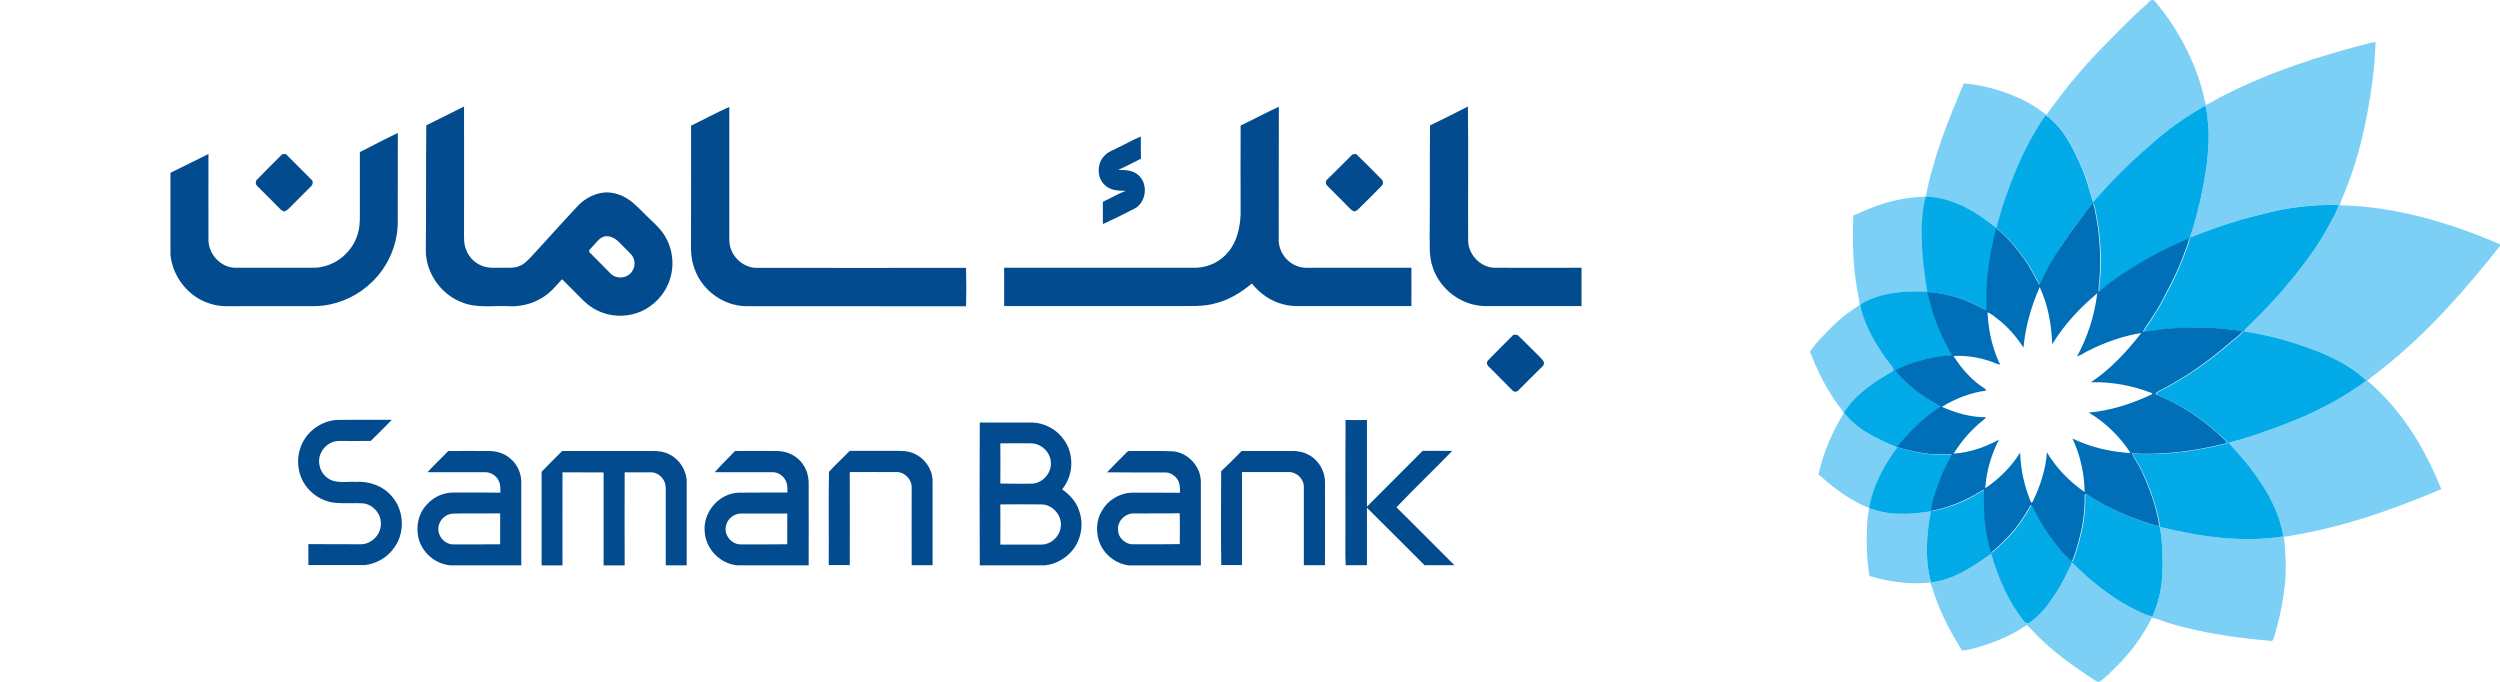 <svg width="88" height="24" viewBox="0 0 88 24" fill="none" xmlns="http://www.w3.org/2000/svg">
<g clip-path="url(#clip0_3775_100860)">
<path d="M75.547 0.163C75.623 0.092 75.732 -0.069 75.846 0.033C76.725 1.086 77.377 2.342 77.642 3.694C77.894 3.593 78.113 3.429 78.357 3.319C79.968 2.506 81.696 1.954 83.446 1.507C83.501 1.495 83.56 1.486 83.619 1.482C83.593 2.299 83.492 3.117 83.341 3.922C83.16 4.916 82.895 5.902 82.504 6.837C82.454 6.964 82.386 7.086 82.365 7.225C84.317 7.267 86.218 7.832 88.001 8.599C88.006 8.607 88.014 8.624 88.018 8.632C86.794 10.191 85.469 11.691 83.917 12.934C83.724 13.094 83.513 13.229 83.328 13.398C84.523 14.405 85.36 15.778 85.932 17.219C84.153 17.973 82.311 18.61 80.392 18.896C80.456 19.436 80.481 19.983 80.434 20.527C80.376 21.087 80.27 21.648 80.115 22.187C80.073 22.313 80.056 22.452 79.98 22.566C78.941 22.473 77.902 22.339 76.889 22.082C76.573 22.002 76.258 21.917 75.955 21.795C75.888 21.77 75.816 21.757 75.745 21.744C75.442 22.36 75.038 22.916 74.558 23.4C74.352 23.603 74.159 23.817 73.923 23.986C73.865 24.02 73.797 23.986 73.747 23.952C72.985 23.455 72.233 22.928 71.606 22.263C71.517 22.174 71.438 22.082 71.341 22.002C70.731 22.423 70.028 22.688 69.314 22.865C69.229 22.882 69.145 22.89 69.061 22.899C68.691 22.296 68.35 21.673 68.119 21.003C68.047 20.843 68.031 20.657 67.934 20.506C67.219 20.582 66.491 20.48 65.805 20.274C65.696 19.646 65.696 19.002 65.726 18.369C65.747 18.209 65.747 18.049 65.797 17.893C66.176 18.016 66.567 18.1 66.966 18.083C67.303 18.1 67.631 18.045 67.963 17.999C67.82 18.82 67.745 19.68 67.972 20.497C68.771 20.417 69.448 19.945 70.087 19.494C70.327 20.325 70.672 21.138 71.206 21.82C71.261 21.888 71.337 21.985 71.433 21.926C71.829 21.66 72.119 21.268 72.371 20.868C72.603 20.535 72.758 20.16 72.935 19.798C73.688 20.561 74.558 21.23 75.555 21.643C75.623 21.673 75.698 21.681 75.77 21.69C75.976 21.209 76.102 20.7 76.115 20.177C76.136 19.634 76.119 19.086 76.026 18.547C77.444 18.888 78.92 19.111 80.371 18.884C80.241 18.045 79.812 17.287 79.316 16.613C79.055 16.246 78.748 15.921 78.449 15.584C79.24 15.378 80.014 15.108 80.771 14.796C81.663 14.43 82.517 13.971 83.299 13.398C82.849 12.964 82.281 12.669 81.713 12.42C80.843 12.075 79.938 11.801 79.009 11.67C79.009 11.653 79.013 11.62 79.017 11.603C79.534 11.105 80.039 10.6 80.493 10.044C81.066 9.365 81.608 8.653 82.016 7.865C82.125 7.655 82.252 7.448 82.323 7.221C81.873 7.191 81.423 7.233 80.977 7.28C80.291 7.356 79.623 7.537 78.958 7.714C78.323 7.895 77.696 8.122 77.082 8.367C77.364 7.52 77.558 6.648 77.68 5.767C77.73 5.299 77.772 4.823 77.722 4.351C77.701 4.141 77.692 3.922 77.621 3.719C76.943 4.111 76.291 4.558 75.711 5.089C74.983 5.712 74.31 6.395 73.692 7.124C73.549 6.673 73.44 6.214 73.234 5.784C72.952 5.139 72.611 4.469 72.018 4.061C71.606 4.659 71.269 5.299 70.987 5.969C70.706 6.639 70.462 7.326 70.289 8.03C69.574 7.461 68.737 6.938 67.795 6.926C67.677 7.415 67.648 7.92 67.66 8.422C67.669 9.041 67.749 9.656 67.854 10.267C67.08 10.238 66.26 10.288 65.57 10.676C65.486 10.705 65.507 10.806 65.519 10.874C65.705 11.59 66.104 12.226 66.542 12.816C66.588 12.892 66.714 12.968 66.651 13.065C65.995 13.44 65.322 13.87 64.918 14.535C65.166 14.809 65.435 15.07 65.763 15.247C66.087 15.454 66.445 15.601 66.798 15.749C66.335 16.385 65.927 17.101 65.81 17.889C65.322 17.7 64.876 17.405 64.464 17.084C64.304 16.966 64.169 16.815 64.01 16.705C64.178 15.938 64.493 15.205 64.905 14.535C64.767 14.316 64.59 14.127 64.46 13.899C64.157 13.423 63.913 12.909 63.711 12.382C63.824 12.209 63.959 12.049 64.098 11.902C64.392 11.594 64.687 11.283 65.032 11.03C65.17 10.929 65.318 10.836 65.456 10.735C65.452 10.554 65.402 10.377 65.372 10.195C65.217 9.336 65.208 8.455 65.234 7.583C65.339 7.549 65.44 7.503 65.54 7.457C66.243 7.132 67.008 6.938 67.787 6.922C68.052 5.54 68.577 4.225 69.128 2.936C69.831 2.99 70.521 3.201 71.16 3.492C71.471 3.639 71.757 3.833 72.031 4.04C72.388 3.563 72.733 3.079 73.133 2.632C73.612 2.047 74.155 1.52 74.685 0.981C74.966 0.707 75.244 0.424 75.547 0.163Z" fill="#7CD0F5"/>
<path d="M75.711 5.089C76.291 4.558 76.943 4.111 77.621 3.719C77.692 3.922 77.701 4.136 77.722 4.351C77.772 4.823 77.73 5.299 77.68 5.767C77.558 6.652 77.364 7.524 77.082 8.367C77.696 8.122 78.319 7.895 78.958 7.714C79.623 7.537 80.291 7.356 80.977 7.28C81.423 7.233 81.873 7.195 82.323 7.221C82.252 7.448 82.13 7.655 82.016 7.865C81.604 8.653 81.065 9.365 80.493 10.044C80.039 10.6 79.53 11.105 79.017 11.603C79.017 11.62 79.013 11.653 79.009 11.67C79.938 11.801 80.843 12.075 81.713 12.42C82.281 12.669 82.849 12.964 83.299 13.398C82.521 13.971 81.667 14.43 80.771 14.796C80.014 15.104 79.24 15.378 78.449 15.584C78.748 15.921 79.055 16.246 79.316 16.613C79.816 17.287 80.241 18.041 80.371 18.884C78.92 19.111 77.44 18.892 76.026 18.547C76.119 19.086 76.136 19.634 76.115 20.177C76.102 20.7 75.976 21.214 75.77 21.69C75.698 21.677 75.623 21.673 75.555 21.643C74.558 21.23 73.688 20.561 72.935 19.798C72.758 20.16 72.603 20.535 72.371 20.868C72.119 21.264 71.829 21.656 71.433 21.926C71.337 21.98 71.257 21.888 71.206 21.82C70.672 21.138 70.327 20.325 70.087 19.494C69.448 19.941 68.771 20.417 67.972 20.497C67.745 19.684 67.816 18.82 67.963 17.999C67.631 18.045 67.303 18.1 66.966 18.083C66.567 18.104 66.176 18.016 65.797 17.893V17.885C65.919 17.097 66.323 16.381 66.785 15.745C66.432 15.597 66.075 15.45 65.751 15.243C65.423 15.066 65.149 14.809 64.905 14.531C65.309 13.87 65.982 13.44 66.638 13.061C66.697 12.964 66.575 12.888 66.529 12.812C66.091 12.226 65.692 11.586 65.507 10.87C65.494 10.802 65.473 10.701 65.557 10.672C66.247 10.284 67.067 10.233 67.841 10.263C67.74 9.652 67.656 9.037 67.648 8.417C67.631 7.916 67.66 7.41 67.782 6.922C68.725 6.934 69.562 7.452 70.277 8.026C70.449 7.322 70.693 6.635 70.975 5.965C71.252 5.299 71.593 4.655 72.005 4.056C72.598 4.465 72.939 5.135 73.221 5.78C73.427 6.205 73.536 6.669 73.679 7.12C74.306 6.391 74.983 5.708 75.711 5.089ZM72.889 8.165C72.678 8.476 72.464 8.788 72.287 9.121C72.098 9.408 71.972 9.732 71.803 10.031C71.627 9.74 71.496 9.424 71.29 9.15C71.004 8.742 70.68 8.354 70.285 8.047C70.037 8.982 69.902 9.951 69.944 10.92C69.873 10.899 69.805 10.87 69.742 10.836C69.225 10.545 68.649 10.372 68.06 10.301C67.993 10.288 67.925 10.292 67.858 10.301C67.938 10.554 67.989 10.815 68.077 11.068C68.232 11.573 68.46 12.054 68.729 12.509C68.182 12.538 67.644 12.669 67.135 12.858C66.996 12.921 66.844 12.96 66.727 13.061C67.055 13.41 67.391 13.752 67.799 14.004C67.967 14.122 68.153 14.207 68.321 14.325C67.74 14.7 67.24 15.188 66.811 15.728C66.861 15.757 66.916 15.787 66.975 15.799C67.345 15.896 67.724 15.985 68.11 15.997C68.317 16.002 68.523 15.997 68.725 15.993C68.607 16.263 68.447 16.516 68.342 16.798C68.199 17.186 68.031 17.577 67.993 17.99C68.523 17.902 69.027 17.708 69.499 17.447C69.616 17.375 69.73 17.299 69.86 17.244C69.843 17.792 69.843 18.344 69.961 18.879C70.003 19.073 70.024 19.28 70.108 19.461C70.272 19.326 70.432 19.178 70.579 19.027C70.958 18.669 71.248 18.23 71.509 17.784C71.614 17.889 71.656 18.041 71.732 18.167C72.043 18.74 72.43 19.275 72.889 19.739C72.952 19.802 72.99 19.693 73.006 19.65C73.25 18.938 73.427 18.193 73.402 17.438C73.414 17.426 73.435 17.405 73.448 17.392C74.226 17.919 75.109 18.285 76.014 18.538C76.026 18.349 75.959 18.163 75.917 17.982C75.803 17.506 75.623 17.055 75.416 16.613C75.311 16.389 75.168 16.191 75.067 15.968C76.195 16.04 77.322 15.879 78.411 15.605C78.399 15.563 78.378 15.525 78.344 15.5C77.637 14.813 76.809 14.249 75.896 13.886C75.921 13.811 76.001 13.785 76.064 13.747C76.964 13.288 77.793 12.698 78.554 12.033C78.697 11.919 78.853 11.813 78.962 11.666C78.142 11.54 77.309 11.493 76.485 11.565C76.136 11.577 75.799 11.658 75.454 11.683C75.517 11.548 75.61 11.43 75.694 11.308C75.904 10.988 76.106 10.663 76.27 10.313C76.502 9.9 76.695 9.467 76.872 9.024C76.939 8.813 77.049 8.615 77.074 8.396C76.594 8.607 76.119 8.822 75.665 9.079C75.046 9.433 74.436 9.808 73.898 10.28C73.881 10.111 73.906 9.947 73.928 9.783C73.978 8.995 73.932 8.194 73.763 7.423C73.747 7.335 73.734 7.242 73.684 7.166C73.385 7.474 73.149 7.832 72.889 8.165Z" fill="#02AAE8"/>
<path d="M72.889 8.165C73.15 7.832 73.385 7.478 73.663 7.158C73.713 7.233 73.726 7.326 73.743 7.415C73.911 8.186 73.953 8.986 73.907 9.774C73.89 9.938 73.861 10.107 73.877 10.271C74.416 9.799 75.026 9.424 75.644 9.07C76.098 8.813 76.578 8.594 77.053 8.388C77.028 8.607 76.918 8.805 76.851 9.016C76.679 9.458 76.481 9.888 76.249 10.305C76.09 10.65 75.884 10.979 75.673 11.299C75.589 11.421 75.497 11.54 75.434 11.674C75.778 11.649 76.119 11.569 76.464 11.556C77.293 11.485 78.126 11.531 78.942 11.658C78.832 11.805 78.677 11.91 78.534 12.024C77.772 12.69 76.944 13.28 76.043 13.739C75.98 13.777 75.9 13.802 75.875 13.878C76.792 14.24 77.621 14.809 78.323 15.492C78.357 15.517 78.378 15.555 78.391 15.597C77.301 15.871 76.17 16.031 75.047 15.959C75.147 16.183 75.29 16.381 75.396 16.604C75.598 17.047 75.783 17.502 75.896 17.974C75.938 18.159 76.001 18.34 75.993 18.53C75.089 18.277 74.21 17.91 73.427 17.384C73.415 17.396 73.394 17.417 73.381 17.43C73.406 18.184 73.23 18.934 72.986 19.642C72.969 19.688 72.927 19.798 72.868 19.73C72.409 19.267 72.022 18.732 71.711 18.159C71.635 18.032 71.593 17.881 71.488 17.775C71.227 18.222 70.937 18.665 70.559 19.018C70.411 19.174 70.252 19.318 70.088 19.452C70.003 19.267 69.987 19.065 69.94 18.871C69.827 18.332 69.823 17.78 69.839 17.236C69.713 17.291 69.595 17.367 69.478 17.438C69.007 17.695 68.502 17.893 67.972 17.982C68.01 17.569 68.178 17.177 68.321 16.79C68.426 16.511 68.582 16.259 68.704 15.985C68.498 15.985 68.291 15.993 68.09 15.989C67.703 15.976 67.328 15.884 66.954 15.791C66.895 15.774 66.84 15.745 66.79 15.719C67.219 15.18 67.724 14.691 68.3 14.316C68.132 14.198 67.947 14.114 67.778 13.996C67.37 13.743 67.03 13.402 66.706 13.052C66.824 12.951 66.975 12.913 67.114 12.85C67.627 12.66 68.165 12.53 68.708 12.5C68.443 12.045 68.212 11.565 68.056 11.059C67.968 10.811 67.917 10.545 67.837 10.292C67.904 10.28 67.972 10.28 68.039 10.292C68.628 10.364 69.204 10.537 69.722 10.827C69.785 10.865 69.852 10.891 69.924 10.912C69.881 9.943 70.016 8.974 70.264 8.038C70.664 8.346 70.983 8.733 71.269 9.142C71.476 9.416 71.606 9.732 71.783 10.023C71.951 9.724 72.077 9.403 72.266 9.113C72.464 8.788 72.678 8.476 72.889 8.165ZM71.799 10.107C71.497 10.781 71.295 11.497 71.227 12.235C70.971 11.847 70.664 11.485 70.289 11.207C70.184 11.131 70.088 11.034 69.961 10.996C69.987 11.54 70.092 12.083 70.294 12.589C70.323 12.673 70.361 12.757 70.416 12.833C70.39 12.829 70.34 12.82 70.315 12.816C69.827 12.605 69.293 12.504 68.763 12.53C69.053 12.989 69.423 13.406 69.886 13.693C69.89 13.705 69.898 13.735 69.907 13.752C69.356 13.819 68.826 14.034 68.355 14.32C68.847 14.54 69.377 14.691 69.915 14.687C69.894 14.712 69.873 14.738 69.848 14.759C69.415 15.091 69.053 15.509 68.767 15.968C69.326 15.93 69.873 15.745 70.365 15.475C70.092 16.002 69.919 16.591 69.881 17.186C70.369 16.857 70.798 16.431 71.11 15.93C71.126 16.537 71.261 17.135 71.497 17.695C71.509 17.687 71.534 17.674 71.547 17.666C71.812 17.118 72.01 16.532 72.052 15.921C72.38 16.478 72.847 16.95 73.377 17.32C73.373 16.672 73.225 16.023 72.952 15.437C73.591 15.745 74.294 15.909 74.996 15.947C74.622 15.37 74.117 14.872 73.524 14.523C74.298 14.455 75.051 14.211 75.749 13.878C75.749 13.87 75.753 13.853 75.757 13.84C75.072 13.575 74.332 13.431 73.596 13.457C74.294 12.997 74.862 12.374 75.375 11.721C74.731 11.826 74.109 12.045 73.528 12.336C73.385 12.399 73.263 12.5 73.112 12.546C73.486 11.86 73.73 11.101 73.823 10.326C73.204 10.836 72.657 11.434 72.237 12.117C72.216 11.43 72.09 10.739 71.799 10.107Z" fill="#006FB8"/>
<path d="M15.005 4.411C15.451 4.196 15.889 3.968 16.334 3.749C16.339 5.215 16.334 6.677 16.334 8.139C16.334 8.359 16.322 8.582 16.406 8.788C16.515 9.092 16.785 9.328 17.1 9.399C17.281 9.441 17.466 9.42 17.647 9.425C17.87 9.42 18.105 9.45 18.311 9.353C18.463 9.29 18.572 9.163 18.686 9.05C19.228 8.468 19.754 7.87 20.297 7.293C20.524 7.031 20.839 6.85 21.18 6.787C21.58 6.72 21.988 6.888 22.29 7.145C22.446 7.284 22.598 7.432 22.745 7.583C22.934 7.773 23.14 7.941 23.3 8.156C23.641 8.599 23.754 9.205 23.607 9.745C23.485 10.221 23.157 10.634 22.732 10.878C22.219 11.169 21.567 11.194 21.037 10.933C20.663 10.769 20.41 10.44 20.124 10.166C20.011 10.052 19.897 9.939 19.784 9.829C19.691 9.926 19.599 10.027 19.51 10.128C19.106 10.579 18.492 10.815 17.895 10.777C17.352 10.752 16.789 10.857 16.271 10.646C15.527 10.373 14.989 9.614 14.989 8.818C15.005 7.347 14.989 5.881 15.005 4.411ZM21.243 8.333C21.071 8.396 20.974 8.565 20.848 8.687C20.81 8.742 20.709 8.793 20.743 8.873C20.995 9.134 21.256 9.382 21.508 9.644C21.723 9.842 22.101 9.795 22.253 9.547C22.375 9.374 22.362 9.121 22.223 8.965C22.093 8.818 21.941 8.683 21.807 8.54C21.66 8.388 21.449 8.266 21.243 8.333ZM24.326 4.423C24.776 4.208 25.214 3.964 25.672 3.762C25.672 5.321 25.672 6.88 25.672 8.439C25.664 8.948 26.097 9.412 26.61 9.429C29.075 9.429 31.54 9.433 34.005 9.429C34.017 9.88 34.017 10.33 34.005 10.781C31.414 10.777 28.818 10.781 26.227 10.777C25.474 10.752 24.764 10.25 24.482 9.551C24.372 9.294 24.322 9.012 24.322 8.734C24.326 7.297 24.33 5.86 24.326 4.423ZM43.67 4.419C44.12 4.204 44.562 3.964 45.016 3.757C45.008 5.304 45.016 6.85 45.012 8.396C44.987 8.826 45.281 9.248 45.694 9.378C45.874 9.446 46.068 9.425 46.253 9.425C47.397 9.425 48.537 9.425 49.681 9.425C49.685 9.875 49.681 10.322 49.681 10.773C48.47 10.773 47.254 10.773 46.043 10.773C45.761 10.769 45.471 10.794 45.197 10.718C44.743 10.617 44.356 10.335 44.066 9.981C43.704 10.28 43.3 10.537 42.846 10.659C42.358 10.815 41.841 10.764 41.34 10.773C39.342 10.773 37.344 10.773 35.346 10.773C35.346 10.322 35.346 9.875 35.346 9.425C37.597 9.425 39.847 9.425 42.093 9.425C42.531 9.416 42.968 9.21 43.241 8.86C43.544 8.498 43.649 8.009 43.67 7.55C43.67 6.509 43.662 5.464 43.67 4.419ZM50.337 4.415C50.787 4.2 51.229 3.977 51.67 3.749C51.691 5.325 51.67 6.905 51.679 8.481C51.691 8.969 52.112 9.408 52.6 9.425C53.622 9.429 54.648 9.425 55.67 9.425V10.773C54.535 10.773 53.399 10.773 52.259 10.773C51.452 10.76 50.695 10.191 50.438 9.429C50.287 9.016 50.333 8.569 50.325 8.139C50.337 6.901 50.325 5.658 50.337 4.415ZM12.667 5.354C13.113 5.127 13.554 4.895 14.004 4.68C14 5.75 14.004 6.821 14 7.891C13.979 8.645 13.651 9.387 13.108 9.913C12.646 10.373 12.027 10.676 11.38 10.756C11.157 10.786 10.934 10.773 10.711 10.777C9.966 10.777 9.222 10.777 8.482 10.777C8.124 10.773 7.758 10.811 7.409 10.693C6.648 10.47 6.072 9.753 6 8.961V6.083C6.45 5.868 6.888 5.637 7.338 5.422C7.338 6.425 7.333 7.432 7.338 8.434C7.333 8.94 7.762 9.412 8.271 9.425C9.113 9.425 9.954 9.425 10.795 9.425C10.98 9.425 11.165 9.437 11.346 9.391C11.905 9.273 12.389 8.847 12.57 8.304C12.658 8.064 12.671 7.802 12.667 7.545C12.667 6.821 12.667 6.087 12.667 5.354ZM39.359 5.194C39.624 5.068 39.881 4.916 40.158 4.807C40.158 5.068 40.154 5.325 40.162 5.586C39.893 5.721 39.632 5.86 39.359 5.982C39.603 5.982 39.876 5.986 40.07 6.163C40.423 6.467 40.356 7.111 39.944 7.339C39.574 7.528 39.199 7.718 38.821 7.887C38.821 7.625 38.821 7.364 38.821 7.103C39.09 6.981 39.346 6.825 39.62 6.72C39.384 6.711 39.119 6.711 38.93 6.547C38.593 6.294 38.593 5.729 38.905 5.455C39.027 5.325 39.208 5.283 39.359 5.194ZM9.899 5.464C9.937 5.409 10.004 5.426 10.063 5.422C10.366 5.721 10.665 6.024 10.967 6.328C11.039 6.391 11.009 6.505 10.942 6.564C10.681 6.825 10.421 7.082 10.164 7.343C10.122 7.394 10.059 7.419 10 7.448C9.941 7.419 9.882 7.385 9.84 7.335C9.584 7.073 9.323 6.812 9.062 6.555C8.986 6.492 8.982 6.37 9.058 6.311C9.335 6.029 9.613 5.746 9.899 5.464ZM47.578 5.464C47.616 5.413 47.679 5.426 47.738 5.422C48.041 5.712 48.335 6.012 48.629 6.311C48.705 6.374 48.693 6.492 48.621 6.555C48.343 6.837 48.066 7.12 47.78 7.394C47.755 7.406 47.708 7.432 47.683 7.444C47.553 7.411 47.481 7.297 47.389 7.208C47.17 6.989 46.955 6.774 46.737 6.555C46.669 6.5 46.64 6.382 46.716 6.319C47.006 6.041 47.288 5.75 47.578 5.464ZM53.269 11.788C53.324 11.784 53.395 11.767 53.441 11.814C53.66 12.016 53.862 12.235 54.076 12.441C54.165 12.538 54.27 12.618 54.341 12.732C54.358 12.795 54.341 12.867 54.287 12.905C54.001 13.179 53.727 13.465 53.445 13.743C53.387 13.802 53.294 13.806 53.239 13.743C52.958 13.465 52.68 13.183 52.402 12.901C52.331 12.846 52.318 12.741 52.386 12.677C52.672 12.378 52.974 12.087 53.269 11.788ZM10.568 15.783C10.745 15.218 11.296 14.801 11.889 14.78C12.524 14.771 13.159 14.78 13.79 14.776C13.55 15.033 13.298 15.273 13.05 15.521C12.675 15.526 12.301 15.521 11.927 15.521C11.649 15.521 11.396 15.711 11.287 15.964C11.157 16.263 11.262 16.646 11.535 16.828C11.817 17.038 12.191 16.941 12.515 16.962C12.991 16.929 13.487 17.102 13.794 17.472C14.219 17.953 14.265 18.724 13.895 19.25C13.664 19.604 13.268 19.84 12.848 19.891H10.854C10.854 19.642 10.854 19.398 10.854 19.153C11.464 19.158 12.074 19.153 12.684 19.158C13.045 19.166 13.373 18.863 13.403 18.505C13.453 18.125 13.146 17.746 12.764 17.717C12.444 17.7 12.12 17.729 11.8 17.7C11.439 17.666 11.098 17.485 10.858 17.215C10.513 16.84 10.404 16.271 10.568 15.783ZM47.359 18.593C47.359 17.325 47.355 16.056 47.363 14.784C47.616 14.788 47.868 14.788 48.116 14.784C48.116 15.8 48.116 16.819 48.116 17.835C48.768 17.181 49.42 16.524 50.076 15.871C50.425 15.871 50.77 15.867 51.119 15.871C50.472 16.541 49.799 17.181 49.155 17.856C49.837 18.53 50.514 19.217 51.195 19.895H50.144C49.466 19.221 48.798 18.543 48.116 17.872C48.116 18.547 48.116 19.221 48.116 19.895H47.367C47.346 19.465 47.363 19.027 47.359 18.593ZM34.488 19.899C34.48 18.222 34.48 16.549 34.488 14.873C35.098 14.877 35.712 14.873 36.322 14.873C36.768 14.881 37.197 15.113 37.449 15.479C37.824 15.989 37.79 16.743 37.386 17.224C37.651 17.409 37.883 17.658 37.984 17.974C38.16 18.45 38.059 19.019 37.723 19.402C37.487 19.676 37.151 19.857 36.793 19.899H34.488ZM35.212 15.606C35.216 16.078 35.216 16.549 35.212 17.021C35.582 17.03 35.956 17.026 36.331 17.026C36.718 17.005 37.037 16.625 36.987 16.238C36.953 15.892 36.638 15.606 36.293 15.606C35.927 15.601 35.569 15.601 35.212 15.606ZM35.212 17.755C35.216 18.226 35.212 18.698 35.212 19.17C35.696 19.17 36.179 19.17 36.663 19.17C36.987 19.166 37.277 18.909 37.332 18.593C37.42 18.189 37.079 17.759 36.663 17.755C36.179 17.75 35.696 17.75 35.212 17.755ZM15.779 15.875C16.25 15.871 16.721 15.875 17.193 15.875C17.479 15.871 17.773 15.96 17.983 16.158C18.223 16.364 18.354 16.676 18.349 16.992C18.349 17.961 18.349 18.93 18.349 19.899H15.83C15.498 19.861 15.182 19.689 14.972 19.423C14.585 18.955 14.602 18.205 15.022 17.763C15.258 17.493 15.611 17.333 15.973 17.337C16.52 17.337 17.066 17.333 17.613 17.342C17.613 17.203 17.622 17.055 17.554 16.924C17.47 16.739 17.273 16.617 17.071 16.621C16.398 16.621 15.725 16.621 15.052 16.621C15.279 16.364 15.54 16.128 15.779 15.875ZM15.796 18.108C15.582 18.184 15.418 18.403 15.43 18.635C15.43 18.913 15.683 19.17 15.964 19.162C16.511 19.162 17.058 19.166 17.605 19.158C17.605 18.795 17.609 18.433 17.605 18.071C17.142 18.079 16.684 18.071 16.221 18.075C16.078 18.079 15.935 18.062 15.796 18.108ZM19.788 15.875C20.856 15.875 21.924 15.875 22.993 15.875C23.182 15.875 23.376 15.896 23.544 15.985C23.91 16.158 24.166 16.545 24.171 16.95C24.171 17.931 24.171 18.918 24.171 19.899H23.434C23.434 19.056 23.434 18.214 23.434 17.371C23.434 17.215 23.447 17.051 23.367 16.912C23.279 16.747 23.098 16.621 22.909 16.625C22.602 16.625 22.295 16.625 21.988 16.625C21.983 17.717 21.988 18.808 21.988 19.903H21.247C21.247 18.812 21.247 17.721 21.247 16.63C20.764 16.625 20.28 16.63 19.8 16.625C19.796 17.717 19.8 18.808 19.8 19.903H19.064C19.064 18.804 19.064 17.708 19.064 16.608C19.304 16.36 19.544 16.116 19.788 15.875ZM25.874 15.875C26.358 15.871 26.841 15.871 27.329 15.875C27.594 15.875 27.859 15.955 28.066 16.128C28.335 16.343 28.474 16.693 28.465 17.034C28.469 17.991 28.465 18.943 28.465 19.899H25.954C25.352 19.849 24.844 19.326 24.806 18.724C24.734 18.041 25.298 17.375 25.983 17.342C26.56 17.333 27.14 17.342 27.716 17.337C27.716 17.194 27.729 17.043 27.653 16.912C27.565 16.731 27.363 16.608 27.161 16.621C26.497 16.621 25.828 16.621 25.163 16.621C25.386 16.36 25.639 16.124 25.874 15.875ZM25.554 18.513C25.474 18.825 25.744 19.162 26.063 19.162C26.614 19.162 27.165 19.166 27.712 19.158C27.708 18.795 27.712 18.437 27.712 18.075C27.174 18.079 26.64 18.075 26.101 18.075C25.849 18.071 25.601 18.256 25.554 18.513ZM29.908 15.871C30.421 15.871 30.934 15.871 31.447 15.871C31.695 15.871 31.952 15.858 32.183 15.968C32.558 16.137 32.831 16.528 32.827 16.946C32.827 17.927 32.827 18.913 32.827 19.895H32.091C32.087 18.981 32.091 18.071 32.091 17.156C32.095 16.882 31.855 16.621 31.578 16.617C31.022 16.613 30.467 16.617 29.912 16.617C29.916 17.708 29.912 18.799 29.912 19.891H29.172C29.18 18.795 29.159 17.7 29.18 16.608C29.407 16.356 29.668 16.124 29.908 15.871ZM39.67 15.913C39.717 15.854 39.797 15.88 39.86 15.875C40.322 15.88 40.785 15.867 41.248 15.884C41.799 15.909 42.266 16.406 42.27 16.954C42.27 17.936 42.27 18.918 42.27 19.903H39.754C39.33 19.861 38.938 19.587 38.749 19.2C38.556 18.812 38.568 18.315 38.808 17.948C39.031 17.569 39.468 17.333 39.906 17.342C40.448 17.346 40.991 17.337 41.534 17.346C41.542 17.169 41.534 16.979 41.42 16.836C41.319 16.714 41.163 16.621 40.999 16.63C40.322 16.63 39.645 16.634 38.968 16.625C39.199 16.385 39.435 16.145 39.67 15.913ZM39.355 18.635C39.346 18.922 39.616 19.174 39.902 19.158C40.444 19.158 40.987 19.162 41.529 19.153C41.525 18.791 41.538 18.429 41.525 18.066C40.97 18.079 40.415 18.066 39.86 18.075C39.582 18.092 39.334 18.353 39.355 18.635ZM43.708 15.875C44.306 15.875 44.903 15.875 45.5 15.875C45.773 15.871 46.051 15.96 46.257 16.141C46.501 16.352 46.644 16.668 46.64 16.988C46.644 17.957 46.64 18.926 46.64 19.895H45.895C45.895 18.981 45.895 18.071 45.895 17.156C45.908 16.87 45.656 16.617 45.374 16.617C44.823 16.617 44.268 16.617 43.717 16.617C43.721 17.708 43.717 18.799 43.717 19.891H42.989C42.972 18.791 42.98 17.691 42.985 16.587C43.229 16.36 43.468 16.12 43.708 15.875Z" fill="#024B8F"/>
</g>
<defs>
<clipPath id="clip0_3775_100860">
<rect width="88" height="24" fill="white"/>
</clipPath>
</defs>
</svg>

